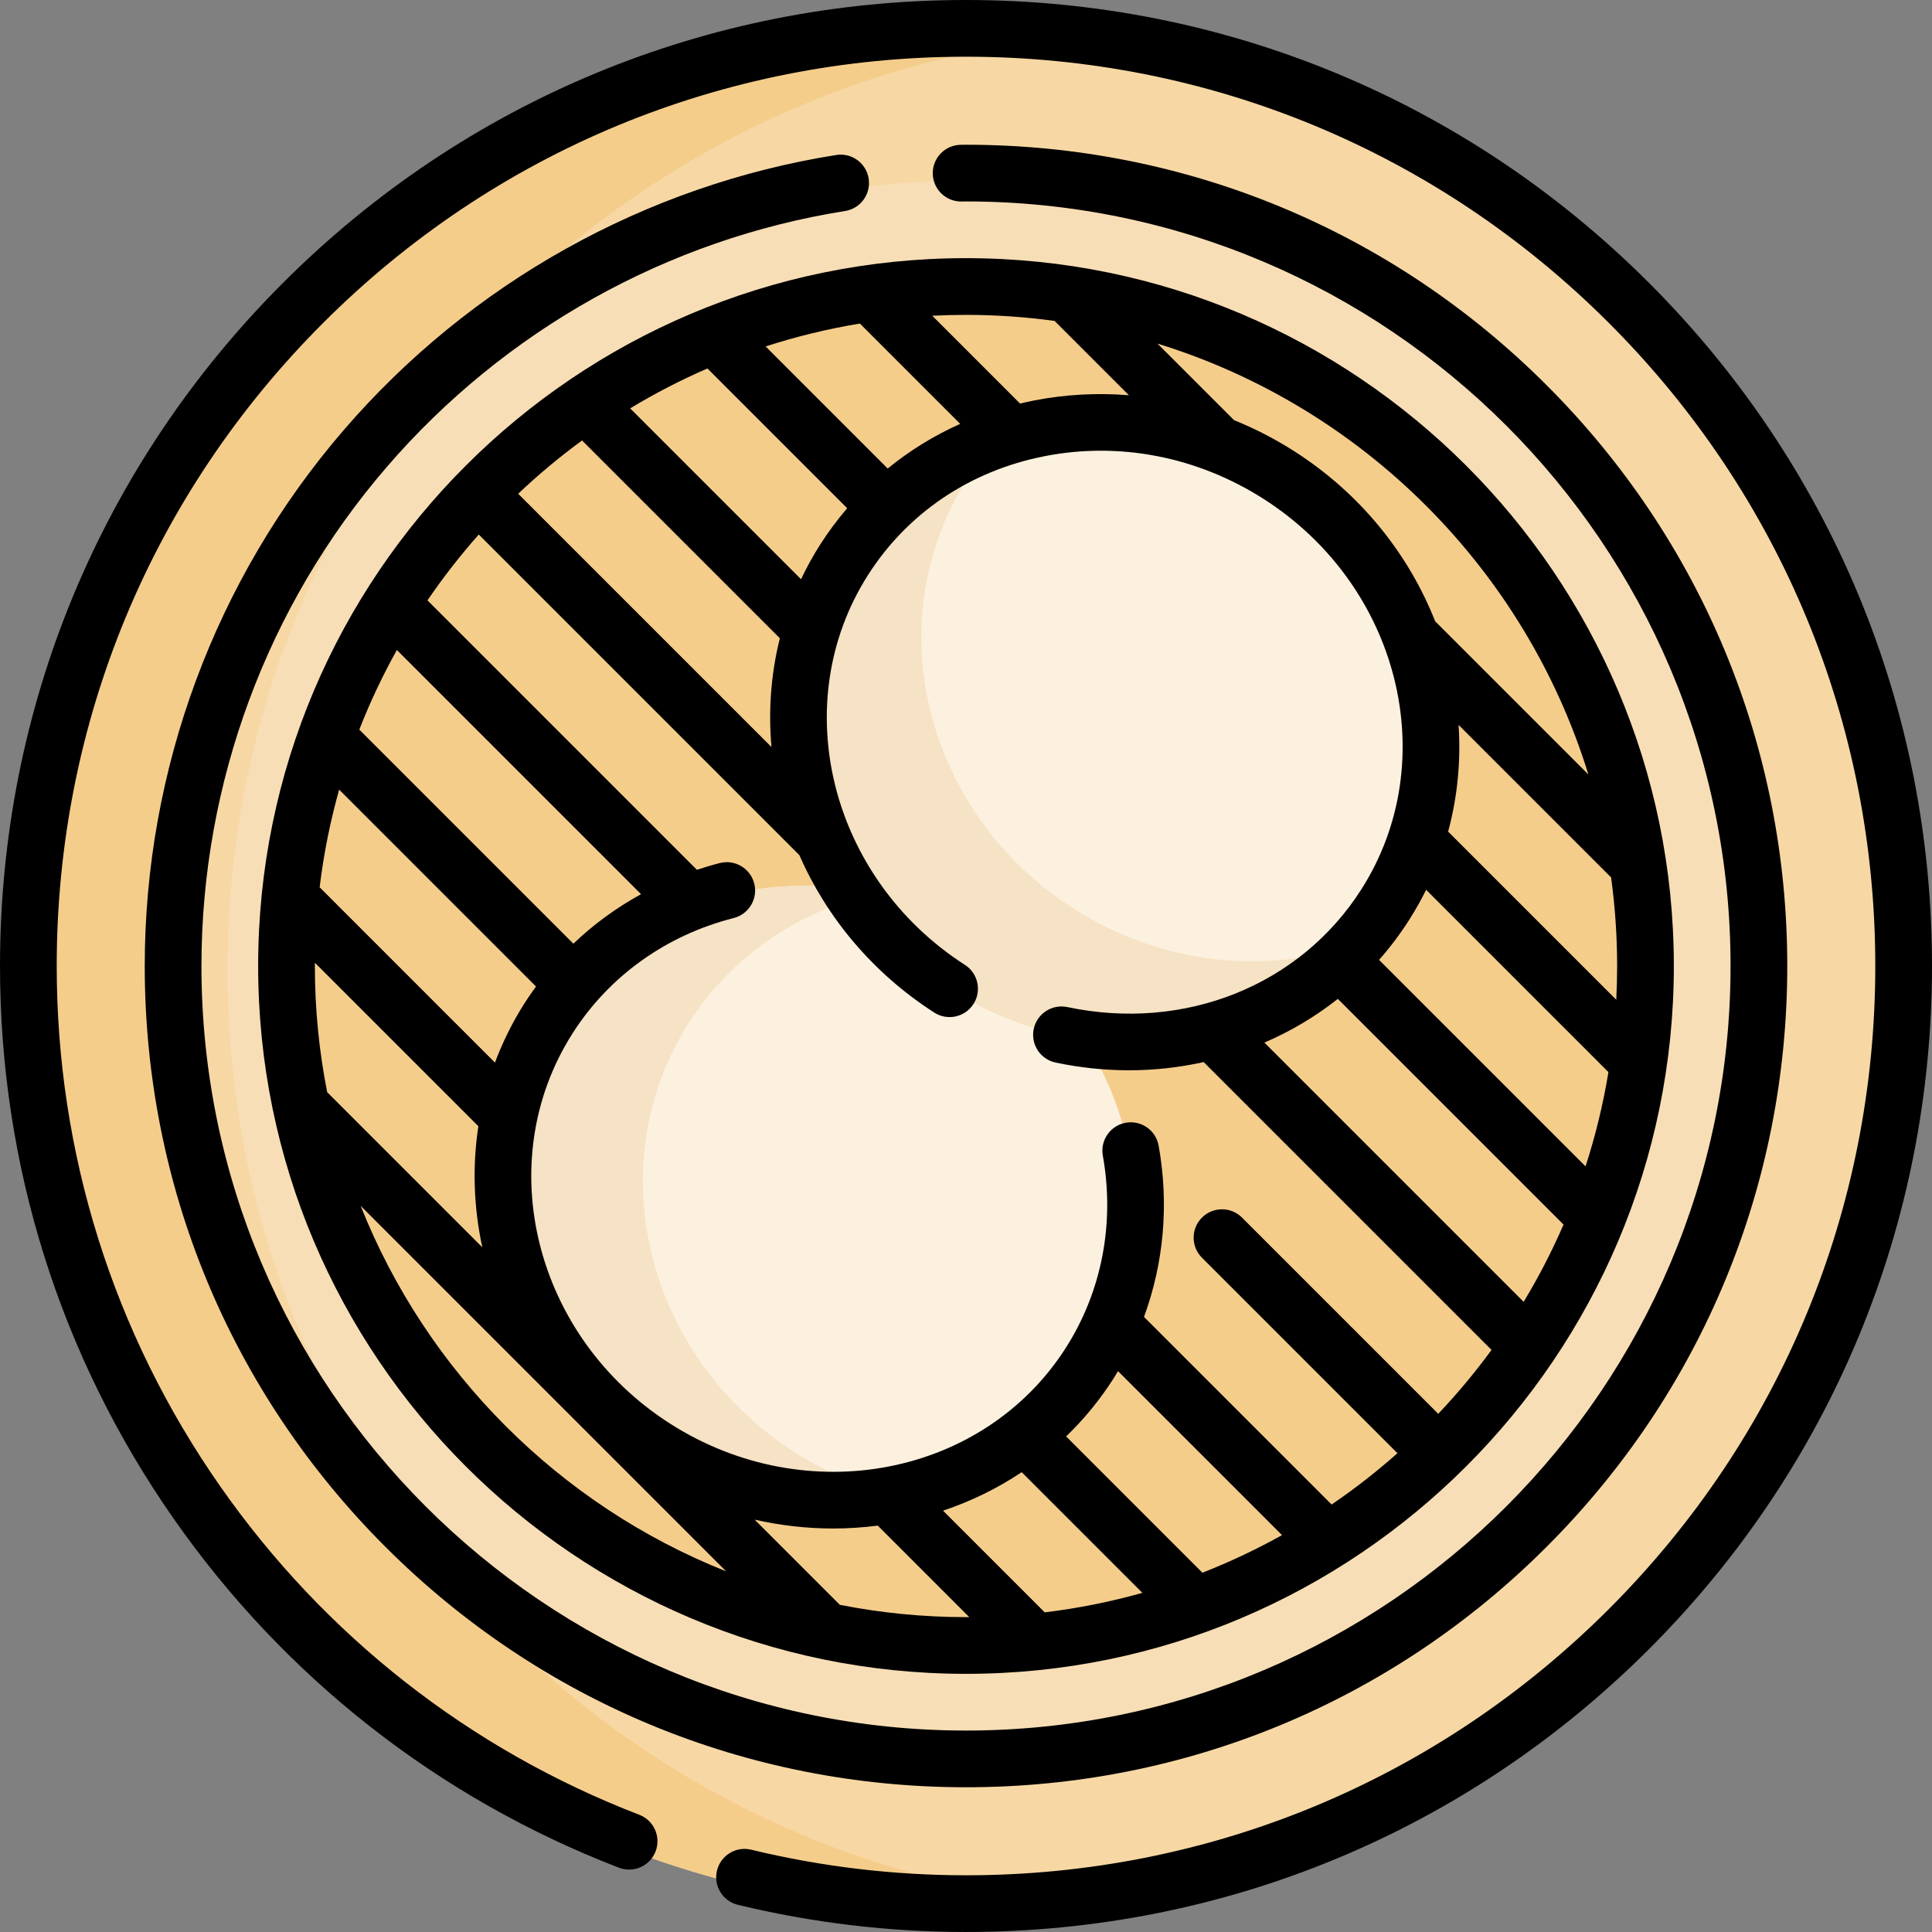 <svg id="Capa_1" enable-background="new 0 0 511.023 511.023" height="512" viewBox="0 0 511.023 511.023" width="512" xmlns="http://www.w3.org/2000/svg"><rect x="0" y="0" width="511.023" height="511.023" fill="#808080" stroke="none"/><g><g><circle cx="254.811" cy="257.552" fill="#f7d8a4" r="248.011"/><path d="m60.158 256.552c0-126.324 94.438-230.607 216.568-246.056-7.224-.633-14.526-.956-21.915-.956-136.973 0-248.011 111.039-248.011 248.012s111.038 248.011 248.011 248.011c10.649 0 21.127-.665 31.422-1.968-126.702-11.099-226.075-117.46-226.075-247.043z" fill="#f5cd8b"/><circle cx="254.811" cy="257.552" fill="#f8deb6" r="209.728"/><path d="m120.347 418.509c-37.514-43.451-60.188-100.045-60.188-161.957 0-58.54 20.251-112.307 54.171-154.728-42.543 38.384-69.246 93.917-69.246 155.728-.001 64.667 29.251 122.485 75.263 160.957z" fill="#f7d8a4"/><g><g><g><g id="XMLID_225_"><g><circle cx="254.811" cy="257.552" fill="#f5cd8b" r="179.73"/></g></g></g><ellipse cx="216.685" cy="316.194" fill="#fcf1de" rx="80.702" ry="84.865" transform="matrix(.537 -.843 .843 .537 -166.416 329.031)"/><path d="m210.371 384.256c-39.529-25.185-52.158-76.073-28.208-113.663 11.542-18.115 29.479-29.813 49.385-34.276-33.112-7.313-67.958 5.278-86.434 34.276-23.949 37.589-11.32 88.478 28.209 113.663 20.479 13.048 44.144 16.641 65.543 11.842-9.812-2.166-19.461-6.087-28.495-11.842z" fill="#f6e2c4"/><ellipse cx="294.839" cy="193.673" fill="#fcf1de" rx="80.702" ry="84.865" transform="matrix(.537 -.843 .843 .537 -26.928 338.258)"/><path d="m284.032 240.374c-39.529-25.185-52.158-76.073-28.209-113.663 2.393-3.756 5.037-7.22 7.939-10.418-16.315 5.632-30.694 16.393-40.496 31.778-23.949 37.589-11.32 88.478 28.208 113.663 35.579 22.669 80.804 16.809 106.954-12.003-23.546 8.128-51.046 5.52-74.396-9.357z" fill="#f6e2c4"/></g></g></g><g><path d="m221.184 40.994c-50.493 8.02-96.776 33.881-130.322 72.822-33.905 39.357-52.578 89.68-52.578 141.695 0 58.023 22.596 112.574 63.625 153.603 41.028 41.029 95.579 63.625 153.603 63.625s112.574-22.596 153.603-63.625c41.029-41.028 63.625-95.579 63.625-153.603s-22.596-112.574-63.625-153.603c-41.028-41.029-95.579-63.625-153.603-63.625-.287 0-.572.005-.857.01l-.486.007c-4.143.028-7.478 3.409-7.449 7.551.028 4.125 3.381 7.449 7.499 7.449h.052l.651-.009c.196-.004.394-.008.591-.008 111.509 0 202.228 90.719 202.228 202.228s-90.721 202.228-202.23 202.228-202.227-90.718-202.227-202.227c0-48.424 17.382-95.269 48.942-131.905 31.233-36.257 74.316-60.334 121.312-67.798 4.091-.649 6.88-4.493 6.23-8.584-.65-4.09-4.488-6.881-8.584-6.231z"/><path d="m436.185 74.838c-48.26-48.26-112.425-74.838-180.674-74.838s-132.414 26.578-180.674 74.838c-48.258 48.26-74.837 112.425-74.837 180.674 0 52.651 15.89 103.21 45.95 146.21 29.376 42.021 70.097 73.936 117.758 92.293 3.864 1.486 8.205-.438 9.694-4.304 1.488-3.865-.438-8.205-4.304-9.694-44.863-17.279-83.196-47.325-110.854-86.889-28.29-40.468-43.244-88.055-43.244-137.616 0-64.243 25.018-124.641 70.444-170.067 45.427-45.427 105.824-70.445 170.067-70.445s124.641 25.018 170.067 70.444 70.444 105.824 70.444 170.067-25.018 124.641-70.444 170.067-105.824 70.444-170.067 70.444c-19.155 0-38.271-2.276-56.812-6.767-4.033-.976-8.08 1.498-9.055 5.523-.976 4.026 1.498 8.08 5.523 9.055 19.697 4.77 39.999 7.188 60.343 7.188 68.249 0 132.414-26.578 180.674-74.838s74.838-112.425 74.838-180.674-26.577-132.411-74.837-180.671z"/><path d="m68.284 255.512c0 103.237 83.99 187.228 187.228 187.228s187.228-83.99 187.228-187.228-83.991-187.228-187.229-187.228-187.227 83.99-187.227 187.228zm15 0c0-.287.01-.572.011-.858l43.237 43.237c-1.632 10.642-1.24 21.499 1.04 32.029l-41.031-41.031c-2.13-10.803-3.257-21.96-3.257-33.377zm47.632 25.548-46.37-46.37c1.069-8.83 2.803-17.457 5.161-25.826l52.069 52.069c-1.03 1.415-2.034 2.851-2.98 4.335-3.228 5.067-5.847 10.359-7.88 15.792zm20.745-31.457-56.624-56.624c2.843-7.271 6.172-14.299 9.936-21.053l64.583 64.584c-6.528 3.593-12.547 7.978-17.895 13.093zm-56.266 69.354 96.671 96.671c-44.017-17.503-79.168-52.654-96.671-96.671zm126.74 105.525-22.528-22.528c6.888 1.562 13.852 2.343 20.758 2.343 3.966 0 7.91-.262 11.809-.764l24.196 24.196c-.287.001-.571.011-.858.011-11.418-.001-22.575-1.128-33.377-3.258zm72.457-59.951c.39-.613.751-1.24 1.125-1.862l43.38 43.379c-6.754 3.765-13.782 7.094-21.053 9.937l-36.046-36.046c4.705-4.538 8.945-9.679 12.594-15.408zm-24.351 24.866 31.918 31.918c-8.37 2.358-16.997 4.092-25.826 5.161l-26.895-26.895c7.345-2.46 14.346-5.87 20.803-10.184zm110.184-15.438-51.898-51.898c-2.93-2.928-7.678-2.928-10.607 0-2.929 2.93-2.929 7.678 0 10.607l51.713 51.713c-5.505 4.88-11.318 9.418-17.416 13.571l-49.625-49.624c5.246-14.255 6.648-29.841 3.875-45.295-.73-4.078-4.634-6.8-8.706-6.058-4.077.731-6.789 4.629-6.058 8.706 3.201 17.847-.266 35.884-9.762 50.788-21.688 34.042-68.604 43.088-104.581 20.165-35.979-22.923-47.603-69.267-25.914-103.308 9.646-15.138 24.786-25.971 42.633-30.504 4.015-1.021 6.442-5.102 5.423-9.116-1.021-4.015-5.104-6.442-9.116-5.423-2.05.521-4.061 1.133-6.05 1.79l-71.268-71.269c4.153-6.098 8.691-11.912 13.572-17.417l84.786 84.786c7.198 16.42 19.288 31.119 35.688 41.662 3.483 2.239 8.125 1.23 10.364-2.253 2.24-3.484 1.231-8.125-2.253-10.364-35.729-22.968-47.229-69.227-25.634-103.119 10.468-16.43 27.067-27.596 46.739-31.439 19.812-3.876 40.354.132 57.842 11.274 35.978 22.923 47.602 69.266 25.913 103.307-16.224 25.464-46.75 37.684-77.77 31.137-4.051-.854-8.032 1.735-8.888 5.788s1.735 8.032 5.788 8.888c6.465 1.365 12.976 2.044 19.443 2.044 6.657 0 13.263-.74 19.722-2.171l76.137 76.137c-4.34 5.93-9.045 11.575-14.092 16.895zm-193.306-276.498 36.965 36.965c-2.578 3.016-4.975 6.214-7.142 9.615-1.9 2.982-3.583 6.044-5.065 9.167l-45.196-45.196c6.541-3.954 13.369-7.48 20.438-10.551zm40.325-11.878 26.532 26.532c-6.934 3.105-13.37 7.065-19.175 11.813l-32.29-32.29c8.069-2.615 16.396-4.649 24.933-6.055zm-21.168 83.239c-2.365 9.437-3.071 19.161-2.214 28.775l-66.998-66.998c5.32-5.047 10.965-9.753 16.893-14.095zm221.463 86.69c0 2.992-.078 5.967-.229 8.922l-44.471-44.471c2.497-9.241 3.389-18.772 2.764-28.223l40.335 40.335c1.047 7.666 1.601 15.487 1.601 23.437zm-73.875 8.695 59.698 59.697c-3.071 7.069-6.596 13.897-10.551 20.438l-68.573-68.573c7.042-3.026 13.551-6.914 19.426-11.562zm10.902-10.313c2.909-3.296 5.576-6.831 7.971-10.591 1.653-2.594 3.145-5.247 4.481-7.946l48.221 48.221c-1.405 8.537-3.44 16.864-6.056 24.933zm55.366-49.04-40.529-40.529c-7.037-17.799-19.734-33.803-37.37-45.04-5.078-3.236-10.378-5.955-15.831-8.162l-20.234-20.233c54.299 16.744 97.222 59.666 113.964 113.964zm-141.184-119.969 19.655 19.654c-8.354-.669-16.802-.231-25.149 1.401-1.224.239-2.432.517-3.636.803l-23.23-23.23c2.955-.152 5.93-.229 8.922-.229 7.951 0 15.772.554 23.438 1.601z"/></g></g></svg>